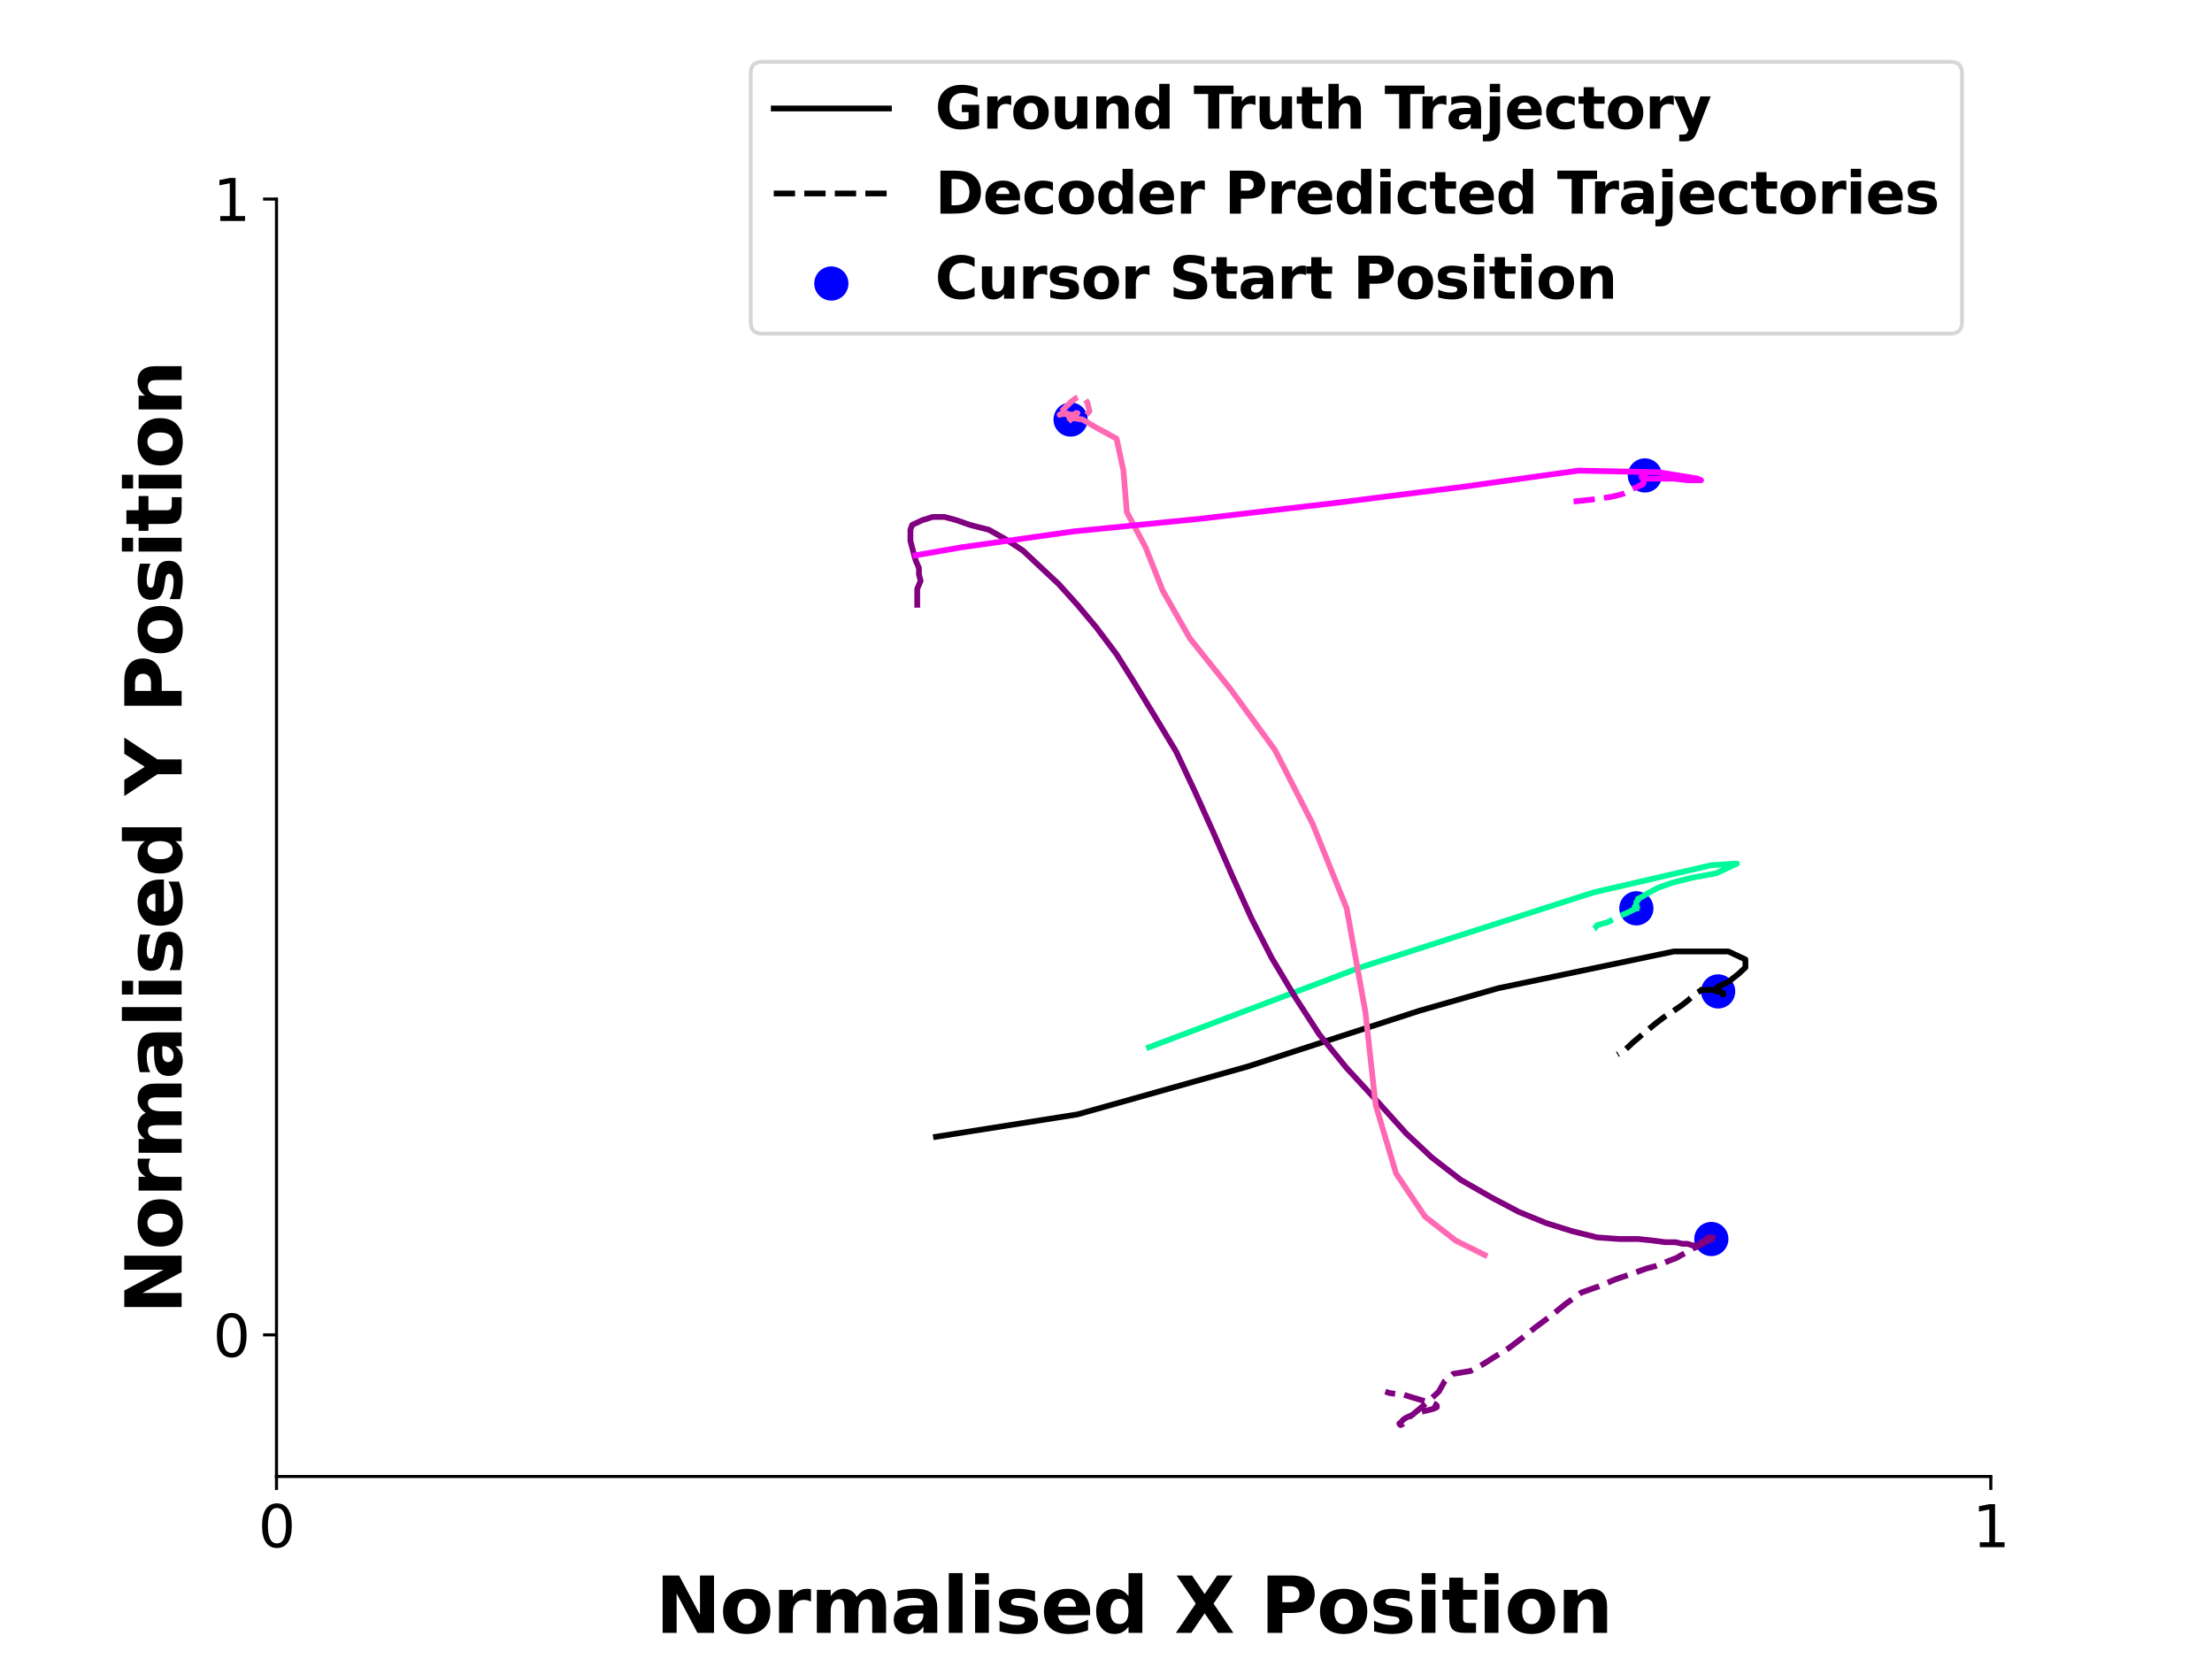 <?xml version="1.0" encoding="utf-8" standalone="no"?>
<!DOCTYPE svg PUBLIC "-//W3C//DTD SVG 1.1//EN"
  "http://www.w3.org/Graphics/SVG/1.1/DTD/svg11.dtd">
<svg xmlns:xlink="http://www.w3.org/1999/xlink" width="576pt" height="432pt" viewBox="0 0 576 432" xmlns="http://www.w3.org/2000/svg" version="1.1">
 <defs>
  <style type="text/css">*{stroke-linejoin: round; stroke-linecap: butt}</style>
 </defs>
 <g id="figure_1">
  <g id="patch_1">
   <path d="M 0 432 
L 576 432 
L 576 0 
L 0 0 
z
" style="fill: #ffffff"/>
  </g>
  <g id="axes_1">
   <g id="patch_2">
    <path d="M 72 384.48 
L 518.4 384.48 
L 518.4 51.84 
L 72 51.84 
z
" style="fill: #ffffff"/>
   </g>
   <g id="PathCollection_1">
    <defs>
     <path id="m89368afdc9" d="M 0 3.953 
C 1.048 3.953 2.054 3.536 2.795 2.795 
C 3.536 2.054 3.953 1.048 3.953 0 
C 3.953 -1.048 3.536 -2.054 2.795 -2.795 
C 2.054 -3.536 1.048 -3.953 0 -3.953 
C -1.048 -3.953 -2.054 -3.536 -2.795 -2.795 
C -3.536 -2.054 -3.953 -1.048 -3.953 0 
C -3.953 1.048 -3.536 2.054 -2.795 2.795 
C -2.054 3.536 -1.048 3.953 0 3.953 
z
" style="stroke: #0000ff"/>
    </defs>
    <g clip-path="url(#p42ea35ccee)">
     <use xlink:href="#m89368afdc9" x="447.402" y="258.159" style="fill: #0000ff; stroke: #0000ff"/>
    </g>
   </g>
   <g id="PathCollection_2">
    <g clip-path="url(#p42ea35ccee)">
     <use xlink:href="#m89368afdc9" x="426.103" y="236.529" style="fill: #0000ff; stroke: #0000ff"/>
    </g>
   </g>
   <g id="PathCollection_3">
    <g clip-path="url(#p42ea35ccee)">
     <use xlink:href="#m89368afdc9" x="445.627" y="322.634" style="fill: #0000ff; stroke: #0000ff"/>
    </g>
   </g>
   <g id="PathCollection_4">
    <g clip-path="url(#p42ea35ccee)">
     <use xlink:href="#m89368afdc9" x="278.782" y="109.243" style="fill: #0000ff; stroke: #0000ff"/>
    </g>
   </g>
   <g id="PathCollection_5">
    <g clip-path="url(#p42ea35ccee)">
     <use xlink:href="#m89368afdc9" x="428.321" y="123.802" style="fill: #0000ff; stroke: #0000ff"/>
    </g>
   </g>
   <g id="matplotlib.axis_1">
    <g id="xtick_1">
     <g id="line2d_1">
      <defs>
       <path id="md927547dd6" d="M 0 0 
L 0 3.5 
" style="stroke: #000000; stroke-width: 0.8"/>
      </defs>
      <g>
       <use xlink:href="#md927547dd6" x="72" y="384.48" style="stroke: #000000; stroke-width: 0.8"/>
      </g>
     </g>
     <g id="text_1">
      <!-- 0 -->
      <g transform="translate(67.228 402.878)scale(0.15 -0.15)">
       <defs>
        <path id="DejaVuSans-30" d="M 2034 4250 
Q 1547 4250 1301 3770 
Q 1056 3291 1056 2328 
Q 1056 1369 1301 889 
Q 1547 409 2034 409 
Q 2525 409 2770 889 
Q 3016 1369 3016 2328 
Q 3016 3291 2770 3770 
Q 2525 4250 2034 4250 
z
M 2034 4750 
Q 2819 4750 3233 4129 
Q 3647 3509 3647 2328 
Q 3647 1150 3233 529 
Q 2819 -91 2034 -91 
Q 1250 -91 836 529 
Q 422 1150 422 2328 
Q 422 3509 836 4129 
Q 1250 4750 2034 4750 
z
" transform="scale(0.016)"/>
       </defs>
       <use xlink:href="#DejaVuSans-30"/>
      </g>
     </g>
    </g>
    <g id="xtick_2">
     <g id="line2d_2">
      <g>
       <use xlink:href="#md927547dd6" x="518.4" y="384.48" style="stroke: #000000; stroke-width: 0.8"/>
      </g>
     </g>
     <g id="text_2">
      <!-- 1 -->
      <g transform="translate(513.628 402.878)scale(0.15 -0.15)">
       <defs>
        <path id="DejaVuSans-31" d="M 794 531 
L 1825 531 
L 1825 4091 
L 703 3866 
L 703 4441 
L 1819 4666 
L 2450 4666 
L 2450 531 
L 3481 531 
L 3481 0 
L 794 0 
L 794 531 
z
" transform="scale(0.016)"/>
       </defs>
       <use xlink:href="#DejaVuSans-31"/>
      </g>
     </g>
    </g>
    <g id="text_3">
     <!-- Normalised X Position -->
     <g transform="translate(170.664 425.194)scale(0.2 -0.2)">
      <defs>
       <path id="DejaVuSans-Bold-4e" d="M 588 4666 
L 1931 4666 
L 3628 1466 
L 3628 4666 
L 4769 4666 
L 4769 0 
L 3425 0 
L 1728 3200 
L 1728 0 
L 588 0 
L 588 4666 
z
" transform="scale(0.016)"/>
       <path id="DejaVuSans-Bold-6f" d="M 2203 2784 
Q 1831 2784 1636 2517 
Q 1441 2250 1441 1747 
Q 1441 1244 1636 976 
Q 1831 709 2203 709 
Q 2569 709 2762 976 
Q 2956 1244 2956 1747 
Q 2956 2250 2762 2517 
Q 2569 2784 2203 2784 
z
M 2203 3584 
Q 3106 3584 3614 3096 
Q 4122 2609 4122 1747 
Q 4122 884 3614 396 
Q 3106 -91 2203 -91 
Q 1297 -91 786 396 
Q 275 884 275 1747 
Q 275 2609 786 3096 
Q 1297 3584 2203 3584 
z
" transform="scale(0.016)"/>
       <path id="DejaVuSans-Bold-72" d="M 3138 2547 
Q 2991 2616 2845 2648 
Q 2700 2681 2553 2681 
Q 2122 2681 1889 2404 
Q 1656 2128 1656 1613 
L 1656 0 
L 538 0 
L 538 3500 
L 1656 3500 
L 1656 2925 
Q 1872 3269 2151 3426 
Q 2431 3584 2822 3584 
Q 2878 3584 2943 3579 
Q 3009 3575 3134 3559 
L 3138 2547 
z
" transform="scale(0.016)"/>
       <path id="DejaVuSans-Bold-6d" d="M 3781 2919 
Q 3994 3244 4286 3414 
Q 4578 3584 4928 3584 
Q 5531 3584 5847 3212 
Q 6163 2841 6163 2131 
L 6163 0 
L 5038 0 
L 5038 1825 
Q 5041 1866 5042 1909 
Q 5044 1953 5044 2034 
Q 5044 2406 4934 2573 
Q 4825 2741 4581 2741 
Q 4263 2741 4089 2478 
Q 3916 2216 3909 1719 
L 3909 0 
L 2784 0 
L 2784 1825 
Q 2784 2406 2684 2573 
Q 2584 2741 2328 2741 
Q 2006 2741 1831 2477 
Q 1656 2213 1656 1722 
L 1656 0 
L 531 0 
L 531 3500 
L 1656 3500 
L 1656 2988 
Q 1863 3284 2130 3434 
Q 2397 3584 2719 3584 
Q 3081 3584 3359 3409 
Q 3638 3234 3781 2919 
z
" transform="scale(0.016)"/>
       <path id="DejaVuSans-Bold-61" d="M 2106 1575 
Q 1756 1575 1579 1456 
Q 1403 1338 1403 1106 
Q 1403 894 1545 773 
Q 1688 653 1941 653 
Q 2256 653 2472 879 
Q 2688 1106 2688 1447 
L 2688 1575 
L 2106 1575 
z
M 3816 1997 
L 3816 0 
L 2688 0 
L 2688 519 
Q 2463 200 2181 54 
Q 1900 -91 1497 -91 
Q 953 -91 614 226 
Q 275 544 275 1050 
Q 275 1666 698 1953 
Q 1122 2241 2028 2241 
L 2688 2241 
L 2688 2328 
Q 2688 2594 2478 2717 
Q 2269 2841 1825 2841 
Q 1466 2841 1156 2769 
Q 847 2697 581 2553 
L 581 3406 
Q 941 3494 1303 3539 
Q 1666 3584 2028 3584 
Q 2975 3584 3395 3211 
Q 3816 2838 3816 1997 
z
" transform="scale(0.016)"/>
       <path id="DejaVuSans-Bold-6c" d="M 538 4863 
L 1656 4863 
L 1656 0 
L 538 0 
L 538 4863 
z
" transform="scale(0.016)"/>
       <path id="DejaVuSans-Bold-69" d="M 538 3500 
L 1656 3500 
L 1656 0 
L 538 0 
L 538 3500 
z
M 538 4863 
L 1656 4863 
L 1656 3950 
L 538 3950 
L 538 4863 
z
" transform="scale(0.016)"/>
       <path id="DejaVuSans-Bold-73" d="M 3272 3391 
L 3272 2541 
Q 2913 2691 2578 2766 
Q 2244 2841 1947 2841 
Q 1628 2841 1473 2761 
Q 1319 2681 1319 2516 
Q 1319 2381 1436 2309 
Q 1553 2238 1856 2203 
L 2053 2175 
Q 2913 2066 3209 1816 
Q 3506 1566 3506 1031 
Q 3506 472 3093 190 
Q 2681 -91 1863 -91 
Q 1516 -91 1145 -36 
Q 775 19 384 128 
L 384 978 
Q 719 816 1070 734 
Q 1422 653 1784 653 
Q 2113 653 2278 743 
Q 2444 834 2444 1013 
Q 2444 1163 2330 1236 
Q 2216 1309 1875 1350 
L 1678 1375 
Q 931 1469 631 1722 
Q 331 1975 331 2491 
Q 331 3047 712 3315 
Q 1094 3584 1881 3584 
Q 2191 3584 2531 3537 
Q 2872 3491 3272 3391 
z
" transform="scale(0.016)"/>
       <path id="DejaVuSans-Bold-65" d="M 4031 1759 
L 4031 1441 
L 1416 1441 
Q 1456 1047 1700 850 
Q 1944 653 2381 653 
Q 2734 653 3104 758 
Q 3475 863 3866 1075 
L 3866 213 
Q 3469 63 3072 -14 
Q 2675 -91 2278 -91 
Q 1328 -91 801 392 
Q 275 875 275 1747 
Q 275 2603 792 3093 
Q 1309 3584 2216 3584 
Q 3041 3584 3536 3087 
Q 4031 2591 4031 1759 
z
M 2881 2131 
Q 2881 2450 2695 2645 
Q 2509 2841 2209 2841 
Q 1884 2841 1681 2658 
Q 1478 2475 1428 2131 
L 2881 2131 
z
" transform="scale(0.016)"/>
       <path id="DejaVuSans-Bold-64" d="M 2919 2988 
L 2919 4863 
L 4044 4863 
L 4044 0 
L 2919 0 
L 2919 506 
Q 2688 197 2409 53 
Q 2131 -91 1766 -91 
Q 1119 -91 703 423 
Q 288 938 288 1747 
Q 288 2556 703 3070 
Q 1119 3584 1766 3584 
Q 2128 3584 2408 3439 
Q 2688 3294 2919 2988 
z
M 2181 722 
Q 2541 722 2730 984 
Q 2919 1247 2919 1747 
Q 2919 2247 2730 2509 
Q 2541 2772 2181 2772 
Q 1825 2772 1636 2509 
Q 1447 2247 1447 1747 
Q 1447 1247 1636 984 
Q 1825 722 2181 722 
z
" transform="scale(0.016)"/>
       <path id="DejaVuSans-Bold-20" transform="scale(0.016)"/>
       <path id="DejaVuSans-Bold-58" d="M 3188 2381 
L 4806 0 
L 3553 0 
L 2463 1594 
L 1381 0 
L 122 0 
L 1741 2381 
L 184 4666 
L 1441 4666 
L 2463 3163 
L 3481 4666 
L 4744 4666 
L 3188 2381 
z
" transform="scale(0.016)"/>
       <path id="DejaVuSans-Bold-50" d="M 588 4666 
L 2584 4666 
Q 3475 4666 3951 4270 
Q 4428 3875 4428 3144 
Q 4428 2409 3951 2014 
Q 3475 1619 2584 1619 
L 1791 1619 
L 1791 0 
L 588 0 
L 588 4666 
z
M 1791 3794 
L 1791 2491 
L 2456 2491 
Q 2806 2491 2997 2661 
Q 3188 2831 3188 3144 
Q 3188 3456 2997 3625 
Q 2806 3794 2456 3794 
L 1791 3794 
z
" transform="scale(0.016)"/>
       <path id="DejaVuSans-Bold-74" d="M 1759 4494 
L 1759 3500 
L 2913 3500 
L 2913 2700 
L 1759 2700 
L 1759 1216 
Q 1759 972 1856 886 
Q 1953 800 2241 800 
L 2816 800 
L 2816 0 
L 1856 0 
Q 1194 0 917 276 
Q 641 553 641 1216 
L 641 2700 
L 84 2700 
L 84 3500 
L 641 3500 
L 641 4494 
L 1759 4494 
z
" transform="scale(0.016)"/>
       <path id="DejaVuSans-Bold-6e" d="M 4056 2131 
L 4056 0 
L 2931 0 
L 2931 347 
L 2931 1631 
Q 2931 2084 2911 2256 
Q 2891 2428 2841 2509 
Q 2775 2619 2662 2680 
Q 2550 2741 2406 2741 
Q 2056 2741 1856 2470 
Q 1656 2200 1656 1722 
L 1656 0 
L 538 0 
L 538 3500 
L 1656 3500 
L 1656 2988 
Q 1909 3294 2193 3439 
Q 2478 3584 2822 3584 
Q 3428 3584 3742 3212 
Q 4056 2841 4056 2131 
z
" transform="scale(0.016)"/>
      </defs>
      <use xlink:href="#DejaVuSans-Bold-4e"/>
      <use xlink:href="#DejaVuSans-Bold-6f" x="83.691"/>
      <use xlink:href="#DejaVuSans-Bold-72" x="152.393"/>
      <use xlink:href="#DejaVuSans-Bold-6d" x="201.709"/>
      <use xlink:href="#DejaVuSans-Bold-61" x="305.908"/>
      <use xlink:href="#DejaVuSans-Bold-6c" x="373.389"/>
      <use xlink:href="#DejaVuSans-Bold-69" x="407.666"/>
      <use xlink:href="#DejaVuSans-Bold-73" x="441.943"/>
      <use xlink:href="#DejaVuSans-Bold-65" x="501.465"/>
      <use xlink:href="#DejaVuSans-Bold-64" x="569.287"/>
      <use xlink:href="#DejaVuSans-Bold-20" x="640.869"/>
      <use xlink:href="#DejaVuSans-Bold-58" x="675.684"/>
      <use xlink:href="#DejaVuSans-Bold-20" x="752.783"/>
      <use xlink:href="#DejaVuSans-Bold-50" x="787.598"/>
      <use xlink:href="#DejaVuSans-Bold-6f" x="860.889"/>
      <use xlink:href="#DejaVuSans-Bold-73" x="929.59"/>
      <use xlink:href="#DejaVuSans-Bold-69" x="989.111"/>
      <use xlink:href="#DejaVuSans-Bold-74" x="1023.389"/>
      <use xlink:href="#DejaVuSans-Bold-69" x="1071.191"/>
      <use xlink:href="#DejaVuSans-Bold-6f" x="1105.469"/>
      <use xlink:href="#DejaVuSans-Bold-6e" x="1174.17"/>
     </g>
    </g>
   </g>
   <g id="matplotlib.axis_2">
    <g id="ytick_1">
     <g id="line2d_3">
      <defs>
       <path id="m16513d985b" d="M 0 0 
L -3.5 0 
" style="stroke: #000000; stroke-width: 0.8"/>
      </defs>
      <g>
       <use xlink:href="#m16513d985b" x="72" y="347.592" style="stroke: #000000; stroke-width: 0.8"/>
      </g>
     </g>
     <g id="text_4">
      <!-- 0 -->
      <g transform="translate(55.456 353.291)scale(0.15 -0.15)">
       <use xlink:href="#DejaVuSans-30"/>
      </g>
     </g>
    </g>
    <g id="ytick_2">
     <g id="line2d_4">
      <g>
       <use xlink:href="#m16513d985b" x="72" y="51.84" style="stroke: #000000; stroke-width: 0.8"/>
      </g>
     </g>
     <g id="text_5">
      <!-- 1 -->
      <g transform="translate(55.456 57.539)scale(0.15 -0.15)">
       <use xlink:href="#DejaVuSans-31"/>
      </g>
     </g>
    </g>
    <g id="text_6">
     <!-- Normalised Y Position -->
     <g transform="translate(47.297 342.227)rotate(-90)scale(0.2 -0.2)">
      <defs>
       <path id="DejaVuSans-Bold-59" d="M -63 4666 
L 1253 4666 
L 2316 3003 
L 3378 4666 
L 4697 4666 
L 2919 1966 
L 2919 0 
L 1716 0 
L 1716 1966 
L -63 4666 
z
" transform="scale(0.016)"/>
      </defs>
      <use xlink:href="#DejaVuSans-Bold-4e"/>
      <use xlink:href="#DejaVuSans-Bold-6f" x="83.691"/>
      <use xlink:href="#DejaVuSans-Bold-72" x="152.393"/>
      <use xlink:href="#DejaVuSans-Bold-6d" x="201.709"/>
      <use xlink:href="#DejaVuSans-Bold-61" x="305.908"/>
      <use xlink:href="#DejaVuSans-Bold-6c" x="373.389"/>
      <use xlink:href="#DejaVuSans-Bold-69" x="407.666"/>
      <use xlink:href="#DejaVuSans-Bold-73" x="441.943"/>
      <use xlink:href="#DejaVuSans-Bold-65" x="501.465"/>
      <use xlink:href="#DejaVuSans-Bold-64" x="569.287"/>
      <use xlink:href="#DejaVuSans-Bold-20" x="640.869"/>
      <use xlink:href="#DejaVuSans-Bold-59" x="675.684"/>
      <use xlink:href="#DejaVuSans-Bold-20" x="748.096"/>
      <use xlink:href="#DejaVuSans-Bold-50" x="782.91"/>
      <use xlink:href="#DejaVuSans-Bold-6f" x="856.201"/>
      <use xlink:href="#DejaVuSans-Bold-73" x="924.902"/>
      <use xlink:href="#DejaVuSans-Bold-69" x="984.424"/>
      <use xlink:href="#DejaVuSans-Bold-74" x="1018.701"/>
      <use xlink:href="#DejaVuSans-Bold-69" x="1066.504"/>
      <use xlink:href="#DejaVuSans-Bold-6f" x="1100.781"/>
      <use xlink:href="#DejaVuSans-Bold-6e" x="1169.482"/>
     </g>
    </g>
   </g>
   <g id="line2d_5">
    <path d="M 447.402 258.159 
L 447.402 258.159 
L 447.846 258.159 
L 448.289 258.575 
L 448.733 258.991 
L 448.733 258.991 
L 448.733 258.991 
L 448.733 258.991 
L 448.733 258.991 
L 448.733 258.991 
L 448.733 258.575 
L 448.289 258.575 
L 448.289 258.575 
L 447.846 258.159 
L 447.402 258.159 
L 446.958 257.743 
L 446.958 257.327 
L 447.402 256.912 
L 450.064 255.664 
L 452.727 253.584 
L 454.502 251.92 
L 454.502 249.84 
L 450.064 247.76 
L 435.865 247.76 
L 390.16 257.327 
L 369.748 263.151 
L 324.93 277.71 
L 280.557 290.189 
L 243.726 296.012 
" clip-path="url(#p42ea35ccee)" style="fill: none; stroke: #000000; stroke-width: 1.5; stroke-linecap: square"/>
   </g>
   <g id="line2d_6">
    <path d="M 447.402 258.159 
L 446.826 258.011 
L 446.163 257.852 
L 445.668 257.774 
L 445.201 257.726 
L 444.706 257.74 
L 444.396 257.774 
L 444.01 257.782 
L 443.627 257.79 
L 443.386 257.769 
L 443.318 257.771 
L 443.159 257.738 
L 443.061 257.717 
L 443.047 257.727 
L 443.017 257.765 
L 442.874 257.92 
L 442.436 258.206 
L 441.657 258.678 
L 440.592 259.587 
L 439.256 260.738 
L 437.716 261.922 
L 435.794 263.212 
L 433.379 264.808 
L 431.175 266.467 
L 428.07 269.029 
L 427.08 269.87 
L 425.059 271.589 
L 423.168 273.393 
L 421.174 274.57 
" clip-path="url(#p42ea35ccee)" style="fill: none; stroke-dasharray: 5.55,2.4; stroke-dashoffset: 0; stroke: #000000; stroke-width: 1.5"/>
   </g>
   <g id="line2d_7">
    <path d="M 426.103 236.529 
L 426.103 236.113 
L 426.103 236.113 
L 425.659 236.113 
L 425.659 236.113 
L 426.103 236.113 
L 426.103 236.113 
L 426.103 236.113 
L 426.103 235.697 
L 426.103 235.697 
L 426.103 235.697 
L 426.103 235.281 
L 426.103 235.281 
L 426.103 234.865 
L 426.546 234.449 
L 426.546 234.033 
L 427.434 233.617 
L 428.765 232.785 
L 431.871 231.122 
L 435.421 229.874 
L 440.302 228.626 
L 446.958 227.378 
L 452.283 224.882 
L 445.627 225.298 
L 415.009 232.37 
L 354.217 251.92 
L 299.194 272.718 
" clip-path="url(#p42ea35ccee)" style="fill: none; stroke: #00fa9a; stroke-width: 1.5; stroke-linecap: square"/>
   </g>
   <g id="line2d_8">
    <path d="M 426.103 236.529 
L 426.057 236.498 
L 426.038 236.477 
L 425.954 236.429 
L 425.906 236.371 
L 425.858 236.343 
L 425.904 236.301 
L 426.1 236.262 
L 426.227 236.268 
L 426.3 236.26 
L 426.336 236.284 
L 426.265 236.352 
L 426.122 236.471 
L 425.974 236.577 
L 425.512 236.804 
L 424.813 237.151 
L 423.886 237.611 
L 422.915 238.037 
L 421.638 238.624 
L 420.292 239.255 
L 419.162 239.881 
L 418.435 240.233 
L 417.962 240.339 
L 417.641 240.428 
L 415.971 240.886 
L 415.17 241.808 
L 413.743 242.481 
" clip-path="url(#p42ea35ccee)" style="fill: none; stroke-dasharray: 5.55,2.4; stroke-dashoffset: 0; stroke: #00fa9a; stroke-width: 1.5"/>
   </g>
   <g id="line2d_9">
    <path d="M 445.627 322.634 
L 445.627 322.218 
L 445.627 322.218 
L 446.071 322.218 
L 445.627 322.218 
L 445.627 322.218 
L 445.627 322.218 
L 445.183 322.218 
L 445.183 322.218 
L 444.74 322.218 
L 444.74 322.634 
L 444.296 322.634 
L 443.852 323.05 
L 443.408 323.466 
L 442.965 323.466 
L 442.521 323.882 
L 442.077 324.298 
L 441.19 324.298 
L 440.746 324.298 
L 439.415 323.882 
L 438.083 323.882 
L 436.309 323.466 
L 433.646 323.466 
L 430.54 323.05 
L 426.546 322.634 
L 421.665 322.634 
L 415.897 322.218 
L 409.241 320.554 
L 402.584 318.475 
L 395.485 315.563 
L 388.385 311.819 
L 380.398 307.243 
L 372.854 301.42 
L 366.198 295.18 
L 359.098 287.277 
L 350.667 278.126 
L 343.567 269.391 
L 337.355 259.823 
L 331.143 249.424 
L 325.818 239.025 
L 320.937 228.21 
L 316.056 216.979 
L 311.175 206.164 
L 306.293 195.764 
L 300.525 186.197 
L 295.2 177.462 
L 290.763 170.39 
L 285.438 163.319 
L 280.557 157.496 
L 275.676 152.088 
L 270.794 147.512 
L 266.357 143.353 
L 261.92 140.441 
L 257.482 137.945 
L 252.601 136.697 
L 249.051 135.449 
L 245.945 134.617 
L 242.839 134.617 
L 240.177 135.449 
L 238.402 136.281 
L 237.514 136.697 
L 237.07 137.945 
L 237.07 139.193 
L 237.07 140.857 
L 237.514 142.521 
L 237.958 144.185 
L 238.402 145.848 
L 239.289 147.928 
L 239.289 149.592 
L 239.733 151.256 
L 238.845 153.336 
L 238.845 155 
L 238.845 156.664 
L 238.845 157.496 
" clip-path="url(#p42ea35ccee)" style="fill: none; stroke: #800080; stroke-width: 1.5; stroke-linecap: square"/>
   </g>
   <g id="line2d_10">
    <path d="M 445.627 322.634 
L 445.589 322.691 
L 445.4 322.839 
L 445.06 323.019 
L 444.608 323.235 
L 444.159 323.45 
L 443.751 323.674 
L 443.092 323.996 
L 442.688 324.166 
L 442.428 324.322 
L 442.214 324.476 
L 441.851 324.67 
L 441.457 324.857 
L 441.081 325.009 
L 440.596 325.321 
L 439.852 325.75 
L 438.961 326.25 
L 437.701 326.883 
L 436.607 327.552 
L 434.72 328.257 
L 433.142 328.926 
L 431.376 329.614 
L 428.663 330.34 
L 425.103 331.639 
L 420.704 333.123 
L 416.381 334.94 
L 411.78 336.574 
L 407.609 339.588 
L 403.919 342.584 
L 399.965 345.529 
L 396.442 348.35 
L 392.92 351.031 
L 389.485 353.145 
L 386.258 355.187 
L 382.916 357.001 
L 378.417 357.738 
L 376.231 359.603 
L 374.682 362.341 
L 372.237 364.636 
L 369.944 366.621 
L 368.044 368.209 
L 366.468 369.373 
L 365.554 370.275 
L 365.21 370.831 
L 364.732 371.09 
L 364.652 371.07 
L 364.544 370.919 
L 364.373 370.689 
L 364.968 370.19 
L 365.419 369.638 
L 366.297 369.089 
L 367.483 368.581 
L 368.621 368.138 
L 369.893 367.695 
L 370.825 367.456 
L 371.799 367.225 
L 372.842 366.967 
L 373.442 366.789 
L 374.14 366.444 
L 374.167 366.195 
L 374.074 365.9 
L 373.743 365.666 
L 373.236 365.401 
L 372.633 365.236 
L 371.967 365.055 
L 371.158 364.887 
L 370.268 364.634 
L 369.084 364.274 
L 367.776 363.89 
L 366.451 363.474 
L 365.06 363.018 
L 363.817 363.047 
L 361.716 362.721 
L 360.738 362.349 
" clip-path="url(#p42ea35ccee)" style="fill: none; stroke-dasharray: 5.55,2.4; stroke-dashoffset: 0; stroke: #800080; stroke-width: 1.5"/>
   </g>
   <g id="line2d_11">
    <path d="M 278.782 109.243 
L 279.225 108.827 
L 279.669 108.411 
L 280.113 107.995 
L 280.113 107.995 
L 280.557 107.58 
L 280.557 107.58 
L 280.557 107.58 
L 280.557 107.58 
L 280.557 107.58 
L 280.113 107.58 
L 280.113 107.58 
L 280.113 107.58 
L 279.669 107.995 
L 279.669 107.995 
L 279.225 107.995 
L 278.782 107.995 
L 278.782 107.995 
L 278.338 107.995 
L 278.338 107.995 
L 278.338 107.995 
L 278.338 107.995 
L 278.338 107.995 
L 277.894 107.995 
L 277.894 107.995 
L 277.894 107.995 
L 277.894 107.995 
L 277.894 107.995 
L 277.894 107.995 
L 277.894 107.995 
L 277.894 107.995 
L 278.338 108.411 
L 279.225 108.827 
L 281.888 109.243 
L 285.438 111.323 
L 290.763 114.235 
L 292.538 122.554 
L 293.425 133.369 
L 298.306 142.521 
L 302.744 153.752 
L 309.843 166.231 
L 320.493 179.542 
L 332.03 195.348 
L 341.792 214.483 
L 350.667 236.529 
L 355.548 263.567 
L 358.211 287.693 
L 363.536 305.58 
L 371.079 316.811 
L 379.066 323.05 
L 386.61 326.794 
" clip-path="url(#p42ea35ccee)" style="fill: none; stroke: #ff69b4; stroke-width: 1.5; stroke-linecap: square"/>
   </g>
   <g id="line2d_12">
    <path d="M 278.782 109.243 
L 278.868 109.112 
L 278.808 109.025 
L 278.94 108.809 
L 278.935 108.764 
L 278.772 108.722 
L 278.705 108.612 
L 278.661 108.491 
L 278.614 108.359 
L 278.538 108.242 
L 278.488 108.13 
L 278.422 108.041 
L 278.322 107.973 
L 278.32 107.833 
L 278.193 107.797 
L 278.075 107.752 
L 277.973 107.728 
L 277.797 107.717 
L 277.575 107.737 
L 277.381 107.739 
L 277.194 107.755 
L 276.936 107.809 
L 276.749 107.819 
L 276.611 107.807 
L 276.508 107.794 
L 276.383 107.813 
L 276.252 107.904 
L 276.165 107.944 
L 275.998 108.002 
L 275.924 108.016 
L 275.994 107.952 
L 276.15 107.835 
L 276.36 107.718 
L 276.273 107.761 
L 275.988 107.944 
L 275.629 108.222 
L 275.265 108.501 
L 275.32 108.433 
L 275.772 107.895 
L 276.548 107.019 
L 277.601 105.904 
L 278.826 104.71 
L 280.072 103.732 
L 281.17 103.293 
L 281.956 103.461 
L 282.558 104.033 
L 283.132 104.795 
L 283.339 105.697 
L 283.587 106.518 
L 283.677 107.113 
L 282.931 107.959 
" clip-path="url(#p42ea35ccee)" style="fill: none; stroke-dasharray: 5.55,2.4; stroke-dashoffset: 0; stroke: #ff69b4; stroke-width: 1.5"/>
   </g>
   <g id="line2d_13">
    <path d="M 428.321 123.802 
L 428.321 123.802 
L 428.321 123.802 
L 428.321 123.802 
L 428.321 123.802 
L 428.321 123.802 
L 427.878 123.802 
L 427.878 123.802 
L 427.878 123.802 
L 427.434 124.218 
L 427.434 124.218 
L 427.434 124.218 
L 427.434 124.218 
L 427.878 124.634 
L 427.878 124.634 
L 428.321 124.634 
L 428.765 124.634 
L 430.096 124.634 
L 430.984 124.634 
L 433.202 124.634 
L 435.865 124.634 
L 439.415 125.05 
L 442.965 125.05 
L 442.077 124.634 
L 431.871 122.97 
L 411.016 122.554 
L 381.285 126.714 
L 348.449 130.874 
L 312.95 135.033 
L 279.669 138.361 
L 250.383 142.521 
L 238.402 144.601 
" clip-path="url(#p42ea35ccee)" style="fill: none; stroke: #ff00ff; stroke-width: 1.5; stroke-linecap: square"/>
   </g>
   <g id="line2d_14">
    <path d="M 428.321 123.802 
L 428.173 123.932 
L 427.979 124.103 
L 427.89 124.349 
L 428.052 124.499 
L 428.141 124.703 
L 428.114 124.934 
L 428.011 125.177 
L 427.904 125.462 
L 427.975 125.681 
L 427.934 125.882 
L 427.882 126.032 
L 427.731 126.148 
L 427.401 126.276 
L 427.156 126.358 
L 426.846 126.525 
L 426.492 126.718 
L 425.992 126.956 
L 425.408 127.171 
L 424.963 127.377 
L 424.54 127.581 
L 424.008 127.83 
L 423.487 128.175 
L 422.842 128.499 
L 422.069 128.76 
L 421.057 129.034 
L 419.419 129.39 
L 417.36 129.705 
L 414.881 130.045 
L 412.792 130.278 
L 410.57 130.509 
L 409.402 130.633 
" clip-path="url(#p42ea35ccee)" style="fill: none; stroke-dasharray: 5.55,2.4; stroke-dashoffset: 0; stroke: #ff00ff; stroke-width: 1.5"/>
   </g>
   <g id="patch_3">
    <path d="M 72 384.48 
L 72 51.84 
" style="fill: none; stroke: #000000; stroke-width: 0.8; stroke-linejoin: miter; stroke-linecap: square"/>
   </g>
   <g id="patch_4">
    <path d="M 72 384.48 
L 518.4 384.48 
" style="fill: none; stroke: #000000; stroke-width: 0.8; stroke-linejoin: miter; stroke-linecap: square"/>
   </g>
   <g id="legend_1">
    <g id="patch_5">
     <path d="M 198.48 86.883 
L 507.9 86.883 
Q 510.9 86.883 510.9 83.883 
L 510.9 19.097 
Q 510.9 16.097 507.9 16.097 
L 198.48 16.097 
Q 195.48 16.097 195.48 19.097 
L 195.48 83.883 
Q 195.48 86.883 198.48 86.883 
z
" style="fill: #ffffff; opacity: 0.8; stroke: #cccccc; stroke-linejoin: miter"/>
    </g>
    <g id="line2d_15">
     <path d="M 201.48 28.244 
L 216.48 28.244 
L 231.48 28.244 
" style="fill: none; stroke: #000000; stroke-width: 1.5; stroke-linecap: square"/>
    </g>
    <g id="text_7">
     <!-- Ground Truth Trajectory -->
     <g transform="translate(243.48 33.494)scale(0.15 -0.15)">
      <defs>
       <path id="DejaVuSans-Bold-47" d="M 4781 347 
Q 4331 128 3847 18 
Q 3363 -91 2847 -91 
Q 1681 -91 1000 561 
Q 319 1213 319 2328 
Q 319 3456 1012 4103 
Q 1706 4750 2913 4750 
Q 3378 4750 3804 4662 
Q 4231 4575 4609 4403 
L 4609 3438 
Q 4219 3659 3833 3768 
Q 3447 3878 3059 3878 
Q 2341 3878 1952 3476 
Q 1563 3075 1563 2328 
Q 1563 1588 1938 1184 
Q 2313 781 3003 781 
Q 3191 781 3352 804 
Q 3513 828 3641 878 
L 3641 1784 
L 2906 1784 
L 2906 2591 
L 4781 2591 
L 4781 347 
z
" transform="scale(0.016)"/>
       <path id="DejaVuSans-Bold-75" d="M 500 1363 
L 500 3500 
L 1625 3500 
L 1625 3150 
Q 1625 2866 1622 2436 
Q 1619 2006 1619 1863 
Q 1619 1441 1641 1255 
Q 1663 1069 1716 984 
Q 1784 875 1895 815 
Q 2006 756 2150 756 
Q 2500 756 2700 1025 
Q 2900 1294 2900 1772 
L 2900 3500 
L 4019 3500 
L 4019 0 
L 2900 0 
L 2900 506 
Q 2647 200 2364 54 
Q 2081 -91 1741 -91 
Q 1134 -91 817 281 
Q 500 653 500 1363 
z
" transform="scale(0.016)"/>
       <path id="DejaVuSans-Bold-54" d="M 31 4666 
L 4331 4666 
L 4331 3756 
L 2784 3756 
L 2784 0 
L 1581 0 
L 1581 3756 
L 31 3756 
L 31 4666 
z
" transform="scale(0.016)"/>
       <path id="DejaVuSans-Bold-68" d="M 4056 2131 
L 4056 0 
L 2931 0 
L 2931 347 
L 2931 1625 
Q 2931 2084 2911 2256 
Q 2891 2428 2841 2509 
Q 2775 2619 2662 2680 
Q 2550 2741 2406 2741 
Q 2056 2741 1856 2470 
Q 1656 2200 1656 1722 
L 1656 0 
L 538 0 
L 538 4863 
L 1656 4863 
L 1656 2988 
Q 1909 3294 2193 3439 
Q 2478 3584 2822 3584 
Q 3428 3584 3742 3212 
Q 4056 2841 4056 2131 
z
" transform="scale(0.016)"/>
       <path id="DejaVuSans-Bold-6a" d="M 538 3500 
L 1656 3500 
L 1656 63 
Q 1656 -641 1318 -1011 
Q 981 -1381 341 -1381 
L -213 -1381 
L -213 -647 
L -19 -647 
Q 300 -647 419 -503 
Q 538 -359 538 63 
L 538 3500 
z
M 538 4863 
L 1656 4863 
L 1656 3950 
L 538 3950 
L 538 4863 
z
" transform="scale(0.016)"/>
       <path id="DejaVuSans-Bold-63" d="M 3366 3391 
L 3366 2478 
Q 3138 2634 2908 2709 
Q 2678 2784 2431 2784 
Q 1963 2784 1702 2511 
Q 1441 2238 1441 1747 
Q 1441 1256 1702 982 
Q 1963 709 2431 709 
Q 2694 709 2930 787 
Q 3166 866 3366 1019 
L 3366 103 
Q 3103 6 2833 -42 
Q 2563 -91 2291 -91 
Q 1344 -91 809 395 
Q 275 881 275 1747 
Q 275 2613 809 3098 
Q 1344 3584 2291 3584 
Q 2566 3584 2833 3536 
Q 3100 3488 3366 3391 
z
" transform="scale(0.016)"/>
       <path id="DejaVuSans-Bold-79" d="M 78 3500 
L 1197 3500 
L 2138 1125 
L 2938 3500 
L 4056 3500 
L 2584 -331 
Q 2363 -916 2067 -1148 
Q 1772 -1381 1288 -1381 
L 641 -1381 
L 641 -647 
L 991 -647 
Q 1275 -647 1404 -556 
Q 1534 -466 1606 -231 
L 1638 -134 
L 78 3500 
z
" transform="scale(0.016)"/>
      </defs>
      <use xlink:href="#DejaVuSans-Bold-47"/>
      <use xlink:href="#DejaVuSans-Bold-72" x="82.08"/>
      <use xlink:href="#DejaVuSans-Bold-6f" x="131.396"/>
      <use xlink:href="#DejaVuSans-Bold-75" x="200.098"/>
      <use xlink:href="#DejaVuSans-Bold-6e" x="271.289"/>
      <use xlink:href="#DejaVuSans-Bold-64" x="342.48"/>
      <use xlink:href="#DejaVuSans-Bold-20" x="414.062"/>
      <use xlink:href="#DejaVuSans-Bold-54" x="448.877"/>
      <use xlink:href="#DejaVuSans-Bold-72" x="506.09"/>
      <use xlink:href="#DejaVuSans-Bold-75" x="555.406"/>
      <use xlink:href="#DejaVuSans-Bold-74" x="626.598"/>
      <use xlink:href="#DejaVuSans-Bold-68" x="674.4"/>
      <use xlink:href="#DejaVuSans-Bold-20" x="745.592"/>
      <use xlink:href="#DejaVuSans-Bold-54" x="780.406"/>
      <use xlink:href="#DejaVuSans-Bold-72" x="837.619"/>
      <use xlink:href="#DejaVuSans-Bold-61" x="886.936"/>
      <use xlink:href="#DejaVuSans-Bold-6a" x="954.416"/>
      <use xlink:href="#DejaVuSans-Bold-65" x="988.693"/>
      <use xlink:href="#DejaVuSans-Bold-63" x="1056.516"/>
      <use xlink:href="#DejaVuSans-Bold-74" x="1115.793"/>
      <use xlink:href="#DejaVuSans-Bold-6f" x="1163.596"/>
      <use xlink:href="#DejaVuSans-Bold-72" x="1232.297"/>
      <use xlink:href="#DejaVuSans-Bold-79" x="1281.613"/>
     </g>
    </g>
    <g id="line2d_16">
     <path d="M 201.48 50.379 
L 216.48 50.379 
L 231.48 50.379 
" style="fill: none; stroke-dasharray: 5.55,2.4; stroke-dashoffset: 0; stroke: #000000; stroke-width: 1.5"/>
    </g>
    <g id="text_8">
     <!-- Decoder Predicted Trajectories -->
     <g transform="translate(243.48 55.629)scale(0.15 -0.15)">
      <defs>
       <path id="DejaVuSans-Bold-44" d="M 1791 3756 
L 1791 909 
L 2222 909 
Q 2959 909 3348 1275 
Q 3738 1641 3738 2338 
Q 3738 3031 3350 3393 
Q 2963 3756 2222 3756 
L 1791 3756 
z
M 588 4666 
L 1856 4666 
Q 2919 4666 3439 4514 
Q 3959 4363 4331 4000 
Q 4659 3684 4818 3271 
Q 4978 2859 4978 2338 
Q 4978 1809 4818 1395 
Q 4659 981 4331 666 
Q 3956 303 3431 151 
Q 2906 0 1856 0 
L 588 0 
L 588 4666 
z
" transform="scale(0.016)"/>
      </defs>
      <use xlink:href="#DejaVuSans-Bold-44"/>
      <use xlink:href="#DejaVuSans-Bold-65" x="83.008"/>
      <use xlink:href="#DejaVuSans-Bold-63" x="150.83"/>
      <use xlink:href="#DejaVuSans-Bold-6f" x="210.107"/>
      <use xlink:href="#DejaVuSans-Bold-64" x="278.809"/>
      <use xlink:href="#DejaVuSans-Bold-65" x="350.391"/>
      <use xlink:href="#DejaVuSans-Bold-72" x="418.213"/>
      <use xlink:href="#DejaVuSans-Bold-20" x="467.529"/>
      <use xlink:href="#DejaVuSans-Bold-50" x="502.344"/>
      <use xlink:href="#DejaVuSans-Bold-72" x="575.635"/>
      <use xlink:href="#DejaVuSans-Bold-65" x="624.951"/>
      <use xlink:href="#DejaVuSans-Bold-64" x="692.773"/>
      <use xlink:href="#DejaVuSans-Bold-69" x="764.355"/>
      <use xlink:href="#DejaVuSans-Bold-63" x="798.633"/>
      <use xlink:href="#DejaVuSans-Bold-74" x="857.91"/>
      <use xlink:href="#DejaVuSans-Bold-65" x="905.713"/>
      <use xlink:href="#DejaVuSans-Bold-64" x="973.535"/>
      <use xlink:href="#DejaVuSans-Bold-20" x="1045.117"/>
      <use xlink:href="#DejaVuSans-Bold-54" x="1079.932"/>
      <use xlink:href="#DejaVuSans-Bold-72" x="1137.145"/>
      <use xlink:href="#DejaVuSans-Bold-61" x="1186.461"/>
      <use xlink:href="#DejaVuSans-Bold-6a" x="1253.941"/>
      <use xlink:href="#DejaVuSans-Bold-65" x="1288.219"/>
      <use xlink:href="#DejaVuSans-Bold-63" x="1356.041"/>
      <use xlink:href="#DejaVuSans-Bold-74" x="1415.318"/>
      <use xlink:href="#DejaVuSans-Bold-6f" x="1463.121"/>
      <use xlink:href="#DejaVuSans-Bold-72" x="1531.822"/>
      <use xlink:href="#DejaVuSans-Bold-69" x="1581.139"/>
      <use xlink:href="#DejaVuSans-Bold-65" x="1615.416"/>
      <use xlink:href="#DejaVuSans-Bold-73" x="1683.238"/>
     </g>
    </g>
    <g id="PathCollection_6">
     <g>
      <use xlink:href="#m89368afdc9" x="216.48" y="73.826" style="fill: #0000ff; stroke: #0000ff"/>
     </g>
    </g>
    <g id="text_9">
     <!-- Cursor Start Position -->
     <g transform="translate(243.48 77.763)scale(0.15 -0.15)">
      <defs>
       <path id="DejaVuSans-Bold-43" d="M 4288 256 
Q 3956 84 3597 -3 
Q 3238 -91 2847 -91 
Q 1681 -91 1000 561 
Q 319 1213 319 2328 
Q 319 3447 1000 4098 
Q 1681 4750 2847 4750 
Q 3238 4750 3597 4662 
Q 3956 4575 4288 4403 
L 4288 3438 
Q 3953 3666 3628 3772 
Q 3303 3878 2944 3878 
Q 2300 3878 1931 3465 
Q 1563 3053 1563 2328 
Q 1563 1606 1931 1193 
Q 2300 781 2944 781 
Q 3303 781 3628 887 
Q 3953 994 4288 1222 
L 4288 256 
z
" transform="scale(0.016)"/>
       <path id="DejaVuSans-Bold-53" d="M 3834 4519 
L 3834 3531 
Q 3450 3703 3084 3790 
Q 2719 3878 2394 3878 
Q 1963 3878 1756 3759 
Q 1550 3641 1550 3391 
Q 1550 3203 1689 3098 
Q 1828 2994 2194 2919 
L 2706 2816 
Q 3484 2659 3812 2340 
Q 4141 2022 4141 1434 
Q 4141 663 3683 286 
Q 3225 -91 2284 -91 
Q 1841 -91 1394 -6 
Q 947 78 500 244 
L 500 1259 
Q 947 1022 1364 901 
Q 1781 781 2169 781 
Q 2563 781 2772 912 
Q 2981 1044 2981 1288 
Q 2981 1506 2839 1625 
Q 2697 1744 2272 1838 
L 1806 1941 
Q 1106 2091 782 2419 
Q 459 2747 459 3303 
Q 459 4000 909 4375 
Q 1359 4750 2203 4750 
Q 2588 4750 2994 4692 
Q 3400 4634 3834 4519 
z
" transform="scale(0.016)"/>
      </defs>
      <use xlink:href="#DejaVuSans-Bold-43"/>
      <use xlink:href="#DejaVuSans-Bold-75" x="73.389"/>
      <use xlink:href="#DejaVuSans-Bold-72" x="144.58"/>
      <use xlink:href="#DejaVuSans-Bold-73" x="193.896"/>
      <use xlink:href="#DejaVuSans-Bold-6f" x="253.418"/>
      <use xlink:href="#DejaVuSans-Bold-72" x="322.119"/>
      <use xlink:href="#DejaVuSans-Bold-20" x="371.436"/>
      <use xlink:href="#DejaVuSans-Bold-53" x="406.25"/>
      <use xlink:href="#DejaVuSans-Bold-74" x="478.271"/>
      <use xlink:href="#DejaVuSans-Bold-61" x="526.074"/>
      <use xlink:href="#DejaVuSans-Bold-72" x="593.555"/>
      <use xlink:href="#DejaVuSans-Bold-74" x="642.871"/>
      <use xlink:href="#DejaVuSans-Bold-20" x="690.674"/>
      <use xlink:href="#DejaVuSans-Bold-50" x="725.488"/>
      <use xlink:href="#DejaVuSans-Bold-6f" x="798.779"/>
      <use xlink:href="#DejaVuSans-Bold-73" x="867.48"/>
      <use xlink:href="#DejaVuSans-Bold-69" x="927.002"/>
      <use xlink:href="#DejaVuSans-Bold-74" x="961.279"/>
      <use xlink:href="#DejaVuSans-Bold-69" x="1009.082"/>
      <use xlink:href="#DejaVuSans-Bold-6f" x="1043.359"/>
      <use xlink:href="#DejaVuSans-Bold-6e" x="1112.061"/>
     </g>
    </g>
   </g>
  </g>
 </g>
 <defs>
  <clipPath id="p42ea35ccee">
   <rect x="72" y="51.84" width="446.4" height="332.64"/>
  </clipPath>
 </defs>
</svg>
